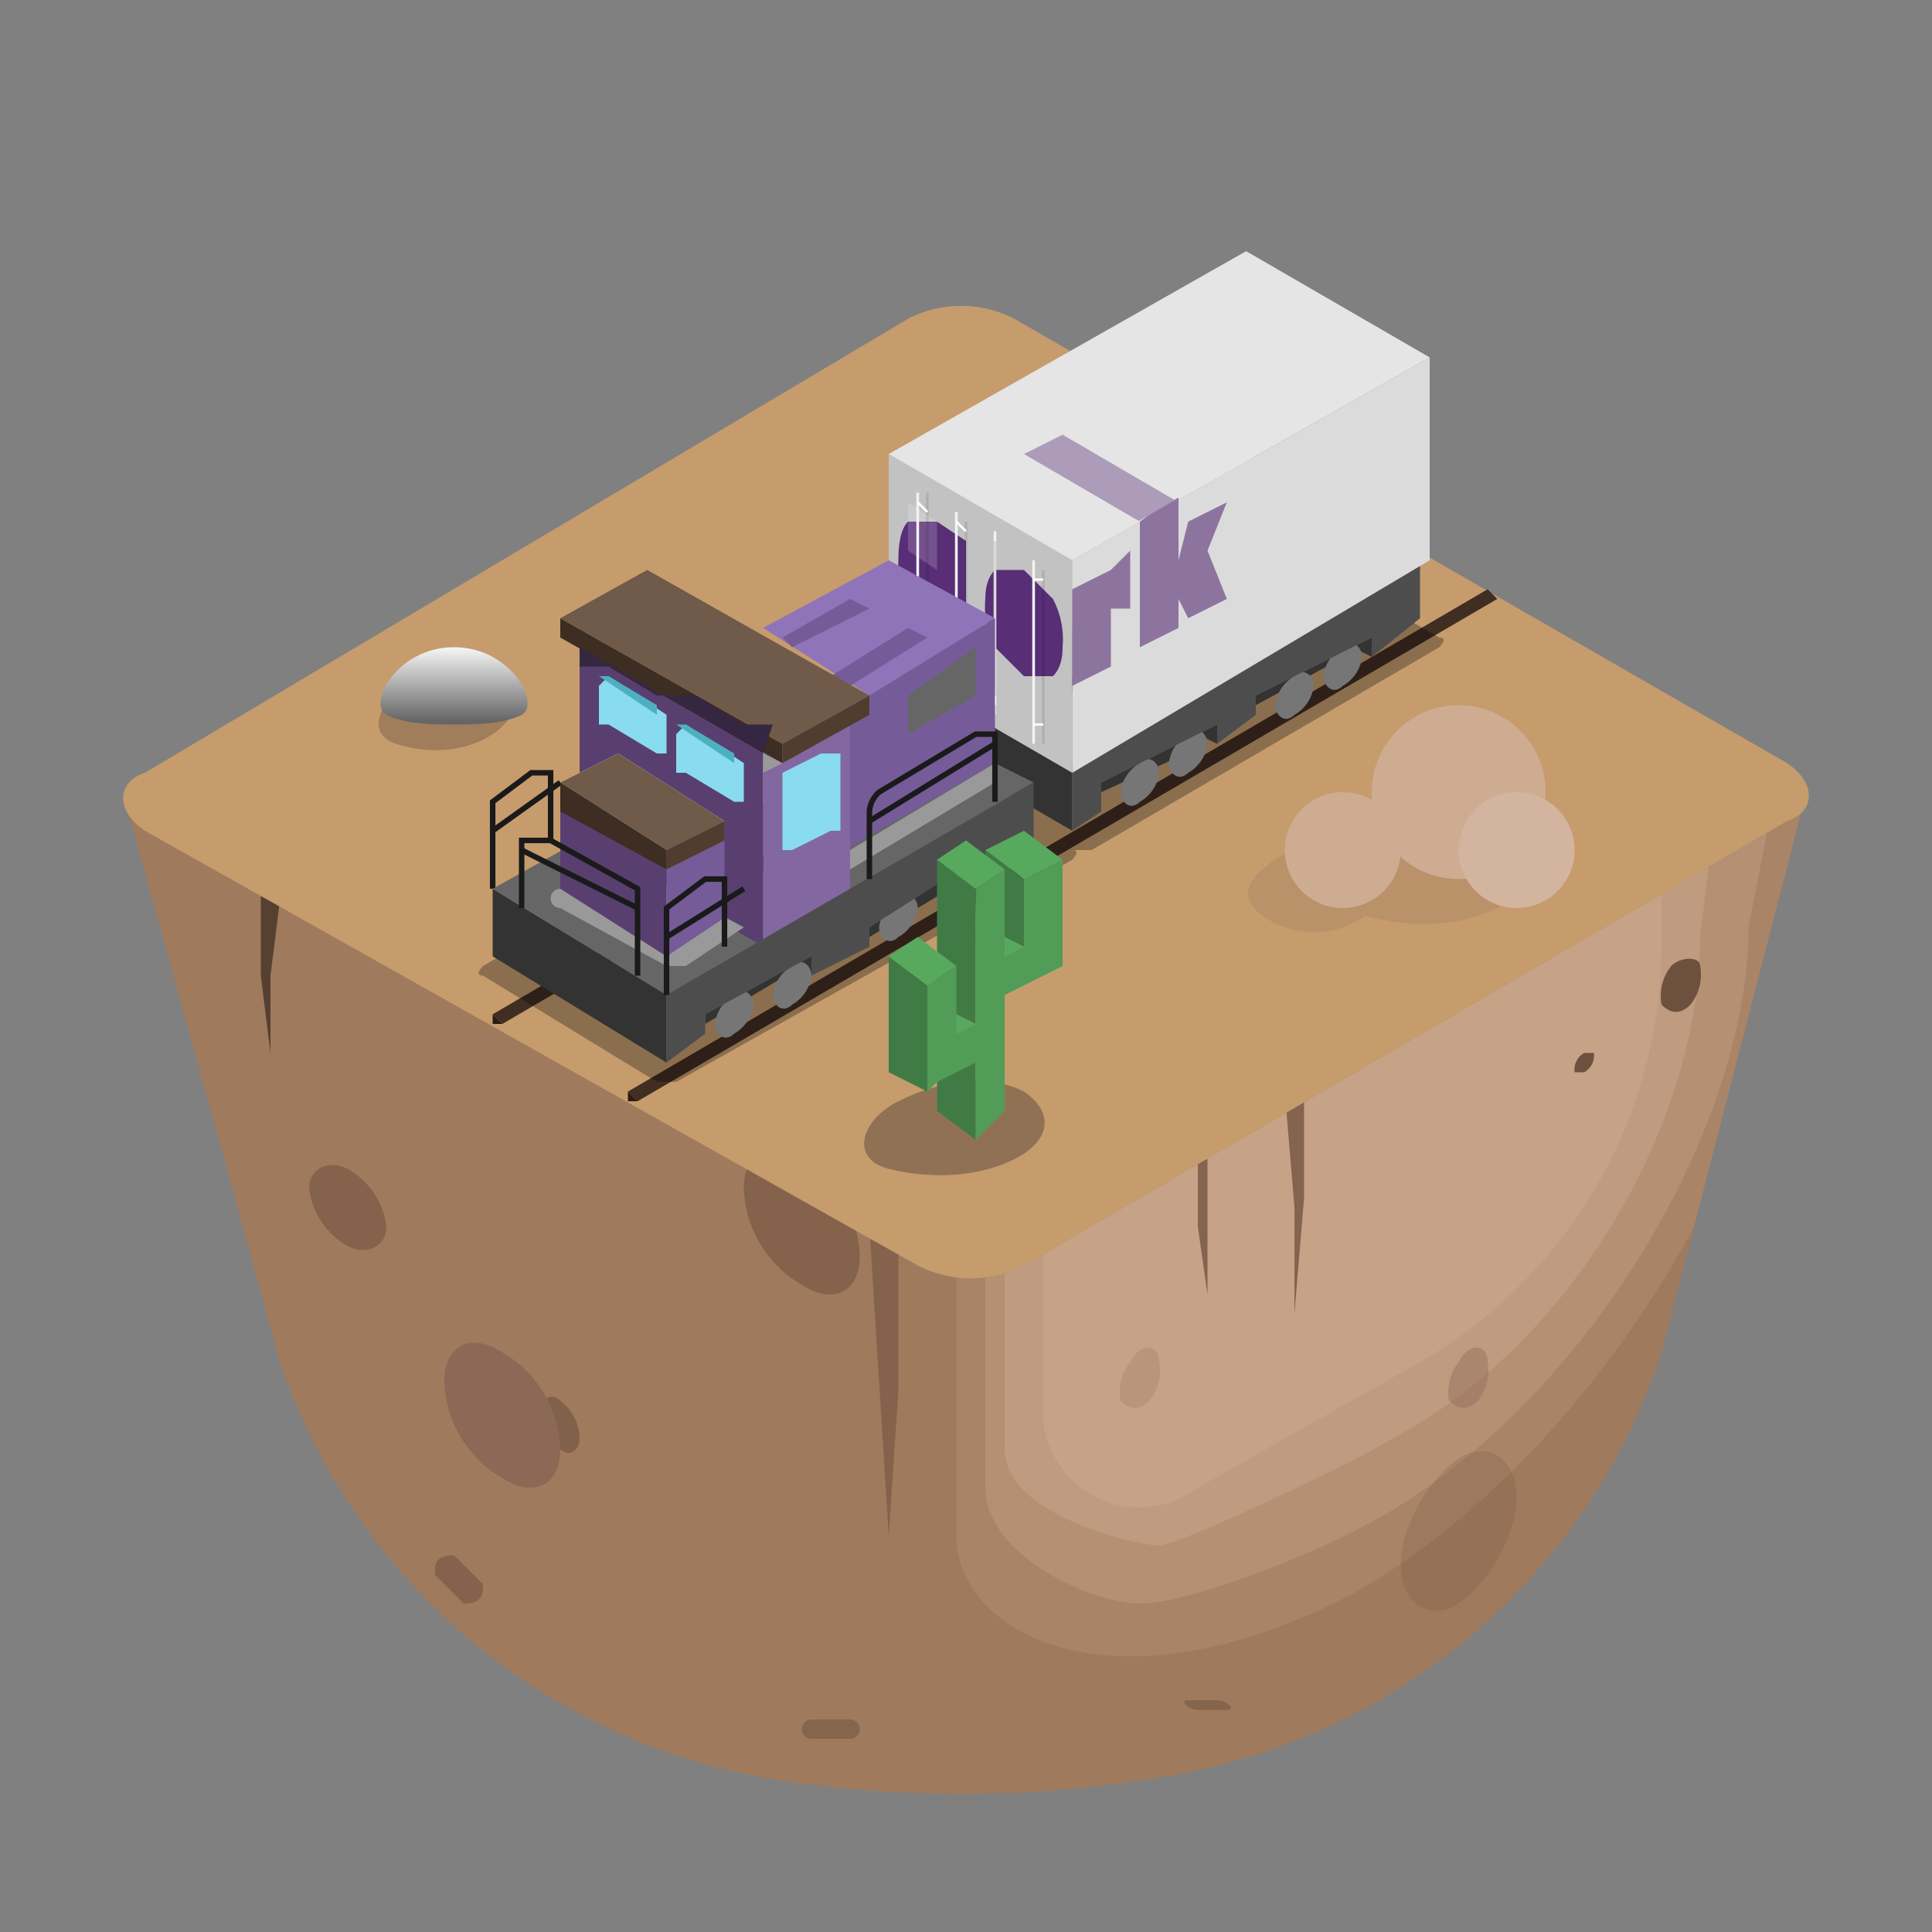 <svg xmlns="http://www.w3.org/2000/svg" xmlns:xlink="http://www.w3.org/1999/xlink" width="200" height="200" viewBox="0 0 200 200"><rect x="0" y="0" width="200" height="200" fill="#808080" stroke="none"/><defs><clipPath id="clip-path"><path id="_Clipping_Path_" data-name="&lt;Clipping Path&gt;" d="M185,85l-79,46a12,12,0,0,1-11,0L15,85l-2-2,16,58a65,65,0,0,0,50,43,124,124,0,0,0,41,0,65,65,0,0,0,52-44l15-58Z" fill="#a07a5c"/></clipPath><clipPath id="clip-path-2"><path d="M118,78h0Z" fill="none"/></clipPath><clipPath id="clip-path-3"><path d="M116,84h-2a4,4,0,0,1,2-3h1a4,4,0,0,0-2,3Z" fill="none"/></clipPath><clipPath id="clip-path-4"><path d="M123,75h0Z" fill="none"/></clipPath><clipPath id="clip-path-5"><path d="M122,81h-2a4,4,0,0,1,2-3h1a4,4,0,0,0-2,3Z" fill="none"/></clipPath><clipPath id="clip-path-6"><path d="M134,69h0Z" fill="none"/></clipPath><clipPath id="clip-path-7"><path d="M132,75h-2a4,4,0,0,1,2-3h1a4,4,0,0,0-2,3Z" fill="none"/></clipPath><clipPath id="clip-path-8"><path d="M139,66h0Z" fill="none"/></clipPath><clipPath id="clip-path-9"><path d="M138,72h-2a4,4,0,0,1,2-3h1a4,4,0,0,0-2,3Z" fill="none"/></clipPath><clipPath id="clip-path-10"><polygon points="111 58 111 84 89 71 89 45 111 58" fill="none"/></clipPath><clipPath id="clip-path-11"><polygon points="111 58 133 45 133 71 111 84 111 58" fill="none"/></clipPath><clipPath id="clip-path-12"><polygon points="89 45 111 32 133 45 111 58 89 45" fill="none"/></clipPath><clipPath id="clip-path-13"><path d="M77,102h0Z" fill="none"/></clipPath><clipPath id="clip-path-14"><path d="M75,108H73a4,4,0,0,1,2-3h1a4,4,0,0,0-2,3Z" fill="none"/></clipPath><clipPath id="clip-path-15"><path d="M82,99h0Z" fill="none"/></clipPath><clipPath id="clip-path-16"><path d="M80,105H79a4,4,0,0,1,2-3h1a4,4,0,0,0-2,3Z" fill="none"/></clipPath><clipPath id="clip-path-17"><path d="M94,93h0Z" fill="none"/></clipPath><clipPath id="clip-path-18"><path d="M92,98H90a4,4,0,0,1,2-3h1a4,4,0,0,0-2,3Z" fill="none"/></clipPath><clipPath id="clip-path-19"><path d="M99,90h0Z" fill="none"/></clipPath><clipPath id="clip-path-20"><path d="M97,95H96a4,4,0,0,1,2-3h1a4,4,0,0,0-2,3Z" fill="none"/></clipPath><linearGradient id="linear-gradient" x1="41.53" y1="69.31" x2="49.62" y2="69.31" gradientTransform="translate(117 25) rotate(90)" gradientUnits="userSpaceOnUse"><stop offset="0" stop-color="#fff"/><stop offset="1" stop-color="#666"/></linearGradient><clipPath id="clip-path-21"><path id="_Clipping_Path_2" data-name="&lt;Clipping Path&gt;" d="M-37,91l-79,46a12,12,0,0,1-11,0l-80-46-2-2,15,58a65,65,0,0,0,50,43,124,124,0,0,0,41,0,65,65,0,0,0,52-44l16-58Z" fill="#a07a5c"/></clipPath></defs><title>train</title><g style="isolation:isolate"><g id="train"><g id="cork"><path d="M13,82h0Z" fill="#b5885e"/><path id="_Clipping_Path_4" data-name="&lt;Clipping Path&gt;" d="M185,85l-79,46a12,12,0,0,1-11,0L15,85l-2-2,16,58a65,65,0,0,0,50,43,124,124,0,0,0,41,0,65,65,0,0,0,52-44l15-58Z" fill="#a07a5c"/><g clip-path="url(#clip-path)"><path d="M140,165c-25,13-41,4-41-6V98L199,45,185,95C185,117,165,151,140,165Z" fill="#ceac91" opacity="0.2"/><path d="M190,50l-9,46c0,21-17,49-38,61-7,4-20,9-25,9s-16-5-16-12V98Z" fill="#ceac91" opacity="0.3"/><path d="M181,55l-5,42c0,19-13,42-32,52-3,2-22,11-24,11s-16-3-16-10V98Z" fill="#ceac91" opacity="0.4"/><path d="M147,141l-23,13a10,10,0,0,1-16-9V97l64-37V98A50,50,0,0,1,147,141Z" fill="#ceac91" opacity="0.5"/></g><path d="M187,83h0Z" fill="#b5885e"/><polygon points="27 92 28 92 29 93 28 101 28 109 27 101 27 92" fill="#564031"/><polygon points="133 113 134 113 135 113 135 124 134 136 134 125 133 113" fill="#84644e"/><polygon points="124 120 124 120 125 120 125 127 125 134 124 127 124 120" fill="#84644e"/><polygon points="127 119 127 118 127 118 127 124 127 130 127 124 127 119" fill="#564031" style="mix-blend-mode:multiply"/><polygon points="90 127 92 127 93 128 93 144 92 159 91 143 90 127" fill="#84624c"/><path d="M60,149c0,1-1,2-2,1a5,5,0,0,1-2-4c0-1,1-2,2-1A5,5,0,0,1,60,149Z" fill="#6d513e" opacity="0.6"/><path d="M50,164c0,1,0,2-2,2l-3-3c0-1,0-2,2-2Z" fill="#84624c"/><path d="M88,180H84a1,1,0,0,1,0-2h4A1,1,0,0,1,88,180Z" fill="#6d513e" opacity="0.5"/><path d="M126,176c1,0,2,1,1,1h-3c-1,0-2-1-1-1Z" fill="#6d513e" opacity="0.5"/><path d="M154,141a5,5,0,0,1-1,4c-1,1-2,1-3,0a5,5,0,0,1,1-4C152,139,154,139,154,141Z" fill="#8c6856" opacity="0.4"/><path d="M176,100a5,5,0,0,1-1,4c-1,1-2,1-3,0a5,5,0,0,1,1-4C174,99,176,99,176,100Z" fill="#6d513e"/><path d="M165,109a2,2,0,0,1-1,2h-1a2,2,0,0,1,1-2Z" fill="#6d513e"/><path d="M120,141a5,5,0,0,1-1,4c-1,1-2,1-3,0a5,5,0,0,1,1-4C118,139,120,139,120,141Z" fill="#84624c" opacity="0.2"/><path d="M58,150c0,4-3,5-6,3a12,12,0,0,1-6-10c0-4,3-5,6-3A12,12,0,0,1,58,150Z" fill="#8c6856"/><path d="M89,130c0,4-3,5-6,3a12,12,0,0,1-6-10c0-4,3-5,6-3A12,12,0,0,1,89,130Z" fill="#84624c"/><path d="M40,127c0,2-2,3-4,2a8,8,0,0,1-4-6c0-2,2-3,4-2A8,8,0,0,1,40,127Z" fill="#84624c"/><path d="M157,155c0,4-3,9-6,11s-6,0-6-4,3-9,6-11S157,151,157,155Z" fill="#6d513e" opacity="0.2"/></g><g id="dessert"><path d="M185,79c3,2,3,5,0,6l-79,46a12,12,0,0,1-11,0L15,86c-3-2-3-5,0-6L94,33a12,12,0,0,1,11,0Z" fill="#c69c6d"/></g><g id="tracks"><g style="isolation:isolate"><polygon points="155 62 66 114 65 113 154 61 155 62" fill="#412e22"/><polygon points="155 62 155 62 66 114 66 114 155 62" fill="#3b291f"/><polygon points="66 114 66 114 65 114 65 113 66 114" fill="#291c15"/></g><g style="isolation:isolate"><polygon points="141 54 52 106 51 105 140 53 141 54" fill="#412e22"/><polygon points="141 54 141 54 52 106 52 106 141 54" fill="#3b291f"/><polygon points="52 106 52 106 51 106 51 105 52 106" fill="#291c15"/></g></g><g id="container"><g opacity="0.3"><path d="M111,88,92,77c-1,0,0-1,0-1l36-21h2l19,11c1,0,0,1,0,1L113,88Z"/></g><polygon points="92 68 111 79 111 86 92 75 92 68" fill="#333"/><polygon points="114 81 114 82 125 77 124 76 114 81" fill="#333"/><polygon points="124 76 126 77 126 75 124 76" fill="#333"/><g style="isolation:isolate"><g style="isolation:isolate"><g clip-path="url(#clip-path-2)"><g style="isolation:isolate"><path d="M118,79h0" fill="#7a7a7a"/><path d="M118,79h0" fill="#737373"/><path d="M119,79h0" fill="#6b6b6b"/><path d="M119,79h0" fill="#636363"/></g></g></g><g style="isolation:isolate"><g clip-path="url(#clip-path-3)"><g style="isolation:isolate"><path d="M116,84h0" fill="#545454"/><path d="M116,82h0" fill="#5c5c5c"/><path d="M116,81h0" fill="#636363"/><path d="M116,81h0" fill="#6b6b6b"/><path d="M116,81h0" fill="#737373"/><path d="M117,80h0" fill="#7a7a7a"/></g></g></g><path d="M118,79c1-1,2,0,2,1a4,4,0,0,1-2,3c-1,1-2,0-2-1A4,4,0,0,1,118,79Z" fill="#767676"/></g><g style="isolation:isolate"><g style="isolation:isolate"><g clip-path="url(#clip-path-4)"><g style="isolation:isolate"><path d="M123,76h0" fill="#7a7a7a"/><path d="M124,76h0" fill="#737373"/><path d="M124,76h0" fill="#6b6b6b"/><path d="M124,76h0" fill="#636363"/></g></g></g><g style="isolation:isolate"><g clip-path="url(#clip-path-5)"><g style="isolation:isolate"><path d="M122,81h0" fill="#545454"/><path d="M121,79h0" fill="#5c5c5c"/><path d="M121,78h0" fill="#636363"/><path d="M121,78h0" fill="#6b6b6b"/><path d="M122,77h0" fill="#737373"/><path d="M122,77h0" fill="#7a7a7a"/></g></g></g><path d="M123,76c1-1,2,0,2,1a4,4,0,0,1-2,3c-1,1-2,0-2-1A4,4,0,0,1,123,76Z" fill="#767676"/></g><polygon points="130 72 130 73 141 67 140 67 130 72" fill="#333"/><polygon points="140 67 142 68 142 66 140 67" fill="#333"/><g style="isolation:isolate"><g style="isolation:isolate"><g clip-path="url(#clip-path-6)"><g style="isolation:isolate"><path d="M134,70h0" fill="#7a7a7a"/><path d="M134,70h0" fill="#737373"/><path d="M135,70h0" fill="#6b6b6b"/><path d="M135,70h0" fill="#636363"/></g></g></g><g style="isolation:isolate"><g clip-path="url(#clip-path-7)"><g style="isolation:isolate"><path d="M132,75h0" fill="#545454"/><path d="M132,73h0" fill="#5c5c5c"/><path d="M132,72h0" fill="#636363"/><path d="M132,72h0" fill="#6b6b6b"/><path d="M132,71h0" fill="#737373"/><path d="M133,71h0" fill="#7a7a7a"/></g></g></g><path d="M134,70c1-1,2,0,2,1a4,4,0,0,1-2,3c-1,1-2,0-2-1A4,4,0,0,1,134,70Z" fill="#767676"/></g><g style="isolation:isolate"><g style="isolation:isolate"><g clip-path="url(#clip-path-8)"><g style="isolation:isolate"><path d="M139,67h0" fill="#7a7a7a"/><path d="M140,67h0" fill="#737373"/><path d="M140,67h0" fill="#6b6b6b"/><path d="M140,67h0" fill="#636363"/></g></g></g><g style="isolation:isolate"><g clip-path="url(#clip-path-9)"><g style="isolation:isolate"><path d="M138,72h0" fill="#545454"/><path d="M137,69h0" fill="#5c5c5c"/><path d="M137,69h0" fill="#636363"/><path d="M137,69h0" fill="#6b6b6b"/><path d="M138,68h0" fill="#737373"/><path d="M138,68h0" fill="#7a7a7a"/></g></g></g><path d="M139,67c1-1,2,0,2,1a4,4,0,0,1-2,3c-1,1-2,0-2-1A4,4,0,0,1,139,67Z" fill="#767676"/></g><polygon points="147 64 142 68 142 66 130 72 130 74 126 77 126 75 114 81 114 84 111 86 111 79 147 58 147 64" fill="#4d4d4d"/><g style="isolation:isolate"><polygon points="111 58 111 80 92 69 92 47 111 58" fill="#c2c2c2"/><polygon points="111 58 148 37 148 58 111 80 111 58" fill="#dbdbdb"/><polygon points="92 47 129 26 148 37 111 58 92 47" fill="#e5e5e5"/></g><g id="cork_logo" data-name="cork logo"><g style="isolation:isolate"><g clip-path="url(#clip-path-10)"><path d="M98,54H94q-1,1-1,4a10,10,0,0,0,1,5l3,3h3V62H98l2,2V56h0l-3-2" fill="#582e77"/><path d="M106,59h-3q-1,1-1,3a9,9,0,0,0,1,5l3,3h3q1-1,1-3a9,9,0,0,0-1-5l-3-3" fill="#582e77"/></g></g><g opacity="0.6" style="isolation:isolate"><g clip-path="url(#clip-path-11)"><path d="M117,57l-2,2h0l-4,2V71l4-2V63h2V57" fill="#582e77"/><polyline points="122 51 118 54 118 67 122 65 122 62 122 62 123 64 127 62 125 57 127 52 123 54 122 58 122 58 122 51" fill="#582e77"/></g></g><g opacity="0.4" style="isolation:isolate"><g clip-path="url(#clip-path-12)"><polyline points="110 45 106 47 118 54 122 52 110 45" fill="#582e77"/></g></g></g><g id="labels" opacity="0.17"><path d="M110,61l-5-3h0l5,3h0Z" fill="#fff"/><path d="M110,63l-3-2h0l3,2h0Z" fill="#fff"/><path d="M110,64l-3-2h0l3,2h0Z" fill="#fff"/><path d="M110,67l-3-2h0l3,2h0Z" fill="#fff"/><path d="M110,69l-3-2h0l3,2h0Z" fill="#fff"/><path d="M110,76l-3-2h0l3,2h0Z" fill="#fff"/><path d="M110,77l-3-2h0l3,2h0Z" fill="#fff"/><path d="M97,59l-3-2h0V52h0l3,2h0v4Z" fill="#fff"/></g><g id="door_locks" data-name="door locks"><line x1="99" y1="53" x2="99" y2="71" fill="none" stroke="#f2f2f2" stroke-miterlimit="10" stroke-width="0.28"/><line x1="100" y1="54" x2="100" y2="72" fill="none" stroke="#000" stroke-miterlimit="10" stroke-width="0.28" opacity="0.1"/><line x1="99" y1="54" x2="100" y2="55" fill="none" stroke="#fff" stroke-miterlimit="10" stroke-width="0.24"/><line x1="99" y1="70" x2="100" y2="70" fill="none" stroke="#fff" stroke-miterlimit="10" stroke-width="0.24"/><line x1="95" y1="51" x2="95" y2="69" fill="none" stroke="#f2f2f2" stroke-miterlimit="10" stroke-width="0.28"/><line x1="96" y1="51" x2="96" y2="70" fill="none" stroke="#000" stroke-miterlimit="10" stroke-width="0.28" opacity="0.1"/><line x1="95" y1="52" x2="96" y2="53" fill="none" stroke="#fff" stroke-miterlimit="10" stroke-width="0.24"/><line x1="95" y1="68" x2="96" y2="68" fill="none" stroke="#fff" stroke-miterlimit="10" stroke-width="0.24"/><line x1="107" y1="58" x2="107" y2="77" fill="none" stroke="#f2f2f2" stroke-miterlimit="10" stroke-width="0.28"/><line x1="108" y1="59" x2="108" y2="77" fill="none" stroke="#000" stroke-miterlimit="10" stroke-width="0.28" opacity="0.1"/><line x1="107" y1="60" x2="108" y2="60" fill="none" stroke="#fff" stroke-miterlimit="10" stroke-width="0.24"/><line x1="107" y1="75" x2="108" y2="75" fill="none" stroke="#fff" stroke-miterlimit="10" stroke-width="0.24"/><line x1="103" y1="55" x2="103" y2="74" fill="none" stroke="#f2f2f2" stroke-miterlimit="10" stroke-width="0.28"/><line x1="103" y1="56" x2="103" y2="74" fill="none" stroke="#000" stroke-miterlimit="10" stroke-width="0.28" opacity="0.1"/><line x1="103" y1="57" x2="103" y2="57" fill="none" stroke="#fff" stroke-miterlimit="10" stroke-width="0.24"/><line x1="103" y1="72" x2="103" y2="73" fill="none" stroke="#fff" stroke-miterlimit="10" stroke-width="0.24"/></g></g><g id="small_train" data-name="small train"><g opacity="0.3"><path d="M68,112,50,101c-1,0,0-1,0-1L90,77h2l19,11c1,0,0,1,0,1L70,112Z"/></g><path d="M51,92V83l4-3h2v7" fill="none" stroke="#1a1a1a" stroke-miterlimit="10" stroke-width="0.57"/><line x1="51" y1="86" x2="58" y2="81" fill="none" stroke="#1a1a1a" stroke-miterlimit="10" stroke-width="0.57"/><polygon points="51 92 69 103 69 110 51 99 51 92" fill="#333"/><polygon points="79 98 60 87 60 67 79 78 79 98" fill="#593f70"/><polygon points="79 98 69 103 51 92 60 87 79 98" fill="#666"/><polygon points="64 78 75 85 69 88 58 81 64 78" fill="#f2f2f2"/><polygon points="88 88 103 79 103 64 88 73 88 88" fill="#765b99"/><polygon points="88 92 107 81 103 79 84 90 88 92" fill="#666"/><polygon points="79 102 79 78 88 73 88 97 79 102" fill="#8367a0"/><polygon points="92 58 103 64 90 72 79 65 92 58" fill="#8f74ba"/><polygon points="73 105 73 106 83 100 82 100 73 105" fill="#333"/><polygon points="82 100 84 101 84 99 82 100" fill="#333"/><g style="isolation:isolate"><g style="isolation:isolate"><g clip-path="url(#clip-path-13)"><g style="isolation:isolate"><path d="M76,103h0" fill="#7a7a7a"/><path d="M77,103h0" fill="#737373"/><path d="M77,103h0" fill="#6b6b6b"/><path d="M78,103h0" fill="#636363"/></g></g></g><g style="isolation:isolate"><g clip-path="url(#clip-path-14)"><g style="isolation:isolate"><path d="M75,108h0" fill="#545454"/><path d="M74,106h0" fill="#5c5c5c"/><path d="M75,105h0" fill="#636363"/><path d="M75,105h0" fill="#6b6b6b"/><path d="M75,104h0" fill="#737373"/><path d="M75,104h0" fill="#7a7a7a"/></g></g></g><path d="M76,103c1-1,2,0,2,1a4,4,0,0,1-2,3c-1,1-2,0-2-1A4,4,0,0,1,76,103Z" fill="#767676"/></g><g style="isolation:isolate"><g style="isolation:isolate"><g clip-path="url(#clip-path-15)"><g style="isolation:isolate"><path d="M82,100h0" fill="#7a7a7a"/><path d="M82,100h0" fill="#737373"/><path d="M83,100h0" fill="#6b6b6b"/><path d="M83,100h0" fill="#636363"/></g></g></g><g style="isolation:isolate"><g clip-path="url(#clip-path-16)"><g style="isolation:isolate"><path d="M80,105h0" fill="#545454"/><path d="M80,103h0" fill="#5c5c5c"/><path d="M80,102h0" fill="#636363"/><path d="M80,102h0" fill="#6b6b6b"/><path d="M80,101h0" fill="#737373"/><path d="M81,101h0" fill="#7a7a7a"/></g></g></g><path d="M82,100c1-1,2,0,2,1a4,4,0,0,1-2,3c-1,1-2,0-2-1A4,4,0,0,1,82,100Z" fill="#767676"/></g><polygon points="90 96 90 97 100 91 99 90 90 96" fill="#333"/><polygon points="99 90 101 91 101 89 99 90" fill="#333"/><g style="isolation:isolate"><g style="isolation:isolate"><g clip-path="url(#clip-path-17)"><g style="isolation:isolate"><path d="M93,93h0" fill="#7a7a7a"/><path d="M94,93h0" fill="#737373"/><path d="M94,93h0" fill="#6b6b6b"/><path d="M94,93h0" fill="#636363"/></g></g></g><g style="isolation:isolate"><g clip-path="url(#clip-path-18)"><g style="isolation:isolate"><path d="M92,98h0" fill="#545454"/><path d="M91,96h0" fill="#5c5c5c"/><path d="M91,96h0" fill="#636363"/><path d="M92,95h0" fill="#6b6b6b"/><path d="M92,95h0" fill="#737373"/><path d="M92,94h0" fill="#7a7a7a"/></g></g></g><path d="M93,93c1-1,2,0,2,1a4,4,0,0,1-2,3c-1,1-2,0-2-1A4,4,0,0,1,93,93Z" fill="#767676"/></g><g style="isolation:isolate"><g style="isolation:isolate"><g clip-path="url(#clip-path-19)"><g style="isolation:isolate"><path d="M99,90h0" fill="#7a7a7a"/><path d="M99,90h0" fill="#737373"/><path d="M100,90h0" fill="#6b6b6b"/><path d="M100,90h0" fill="#636363"/></g></g></g><g style="isolation:isolate"><g clip-path="url(#clip-path-20)"><g style="isolation:isolate"><path d="M97,95h0" fill="#545454"/><path d="M97,93h0" fill="#5c5c5c"/><path d="M97,92h0" fill="#636363"/><path d="M97,92h0" fill="#6b6b6b"/><path d="M97,92h0" fill="#737373"/><path d="M98,91h0" fill="#7a7a7a"/></g></g></g><path d="M99,90c1-1,2,0,2,1a4,4,0,0,1-2,3c-1,1-2,0-2-1A4,4,0,0,1,99,90Z" fill="#767676"/></g><polygon points="107 88 101 91 101 89 90 96 90 98 84 101 84 99 73 105 73 107 69 110 69 103 107 81 107 88" fill="#4d4d4d"/><polygon points="96 66 94 65 86 70 88 71 96 66" fill="#765b99"/><polygon points="90 63 88 62 81 66 82 67 90 63" fill="#765b99"/><polygon points="94 72 94 76 101 72 101 67 94 72" fill="#666" style="mix-blend-mode:multiply"/><path d="M81,81v7h1l4-2h1V78H85l-4,2Z" fill="#89dbef"/><polygon points="58 66 81 79 81 77 58 64 58 66" fill="#3d2d22"/><polygon points="90 74 81 79 81 77 90 72 90 74" fill="#513d2f"/><polygon points="67 59 90 72 81 77 58 64 67 59" fill="#705a4a"/><path d="M62,71v4h1l5,3h1V74l-6-4Z" fill="#89dbef"/><path d="M70,76v4h1l5,3h1V79l-6-4Z" fill="#89dbef"/><path d="M79,78,60,67v2h3l5,3h4l5,3h3Z" fill="#352742"/><path d="M68,73l-5-3H62l6,4H68Z" fill="#4db0c1"/><path d="M76,78l-5-3H70l6,4H76Z" fill="#4db0c1"/><polyline points="79 80 81 79 79 78" fill="#999" style="mix-blend-mode:multiply"/><path d="M58,94l11,6h2l6-4L64,89l-6,3A1,1,0,0,0,58,94Z" fill="#999" style="mix-blend-mode:multiply"/><polygon points="58 81 58 92 69 99 69 88 58 81" fill="#593f70"/><polygon points="75 95 69 99 69 88 75 85 75 95" fill="#765b99"/><polygon points="58 84 58 81 69 88 69 90 58 84" fill="#3d2d22"/><polygon points="75 85 75 87 69 90 69 88 75 85" fill="#513d2f"/><polygon points="64 78 75 85 69 88 58 81 64 78" fill="#705a4a"/><path d="M69,103V94l4-3h2v7" fill="none" stroke="#1a1a1a" stroke-miterlimit="10" stroke-width="0.57"/><line x1="69" y1="97" x2="77" y2="92" fill="none" stroke="#1a1a1a" stroke-miterlimit="10" stroke-width="0.57"/><path d="M66,101V92l-9-5H54v7" fill="none" stroke="#1a1a1a" stroke-miterlimit="10" stroke-width="0.57"/><line x1="66" y1="94" x2="54" y2="88" fill="none" stroke="#1a1a1a" stroke-miterlimit="10" stroke-width="0.57"/><polygon points="88 88 88 90 103 81 103 79 88 88" fill="#999" style="mix-blend-mode:multiply"/><path d="M90,91V84a3,3,0,0,1,1-2l10-6h2v7" fill="none" stroke="#1a1a1a" stroke-miterlimit="10" stroke-width="0.57"/><line x1="90" y1="85" x2="103" y2="77" fill="none" stroke="#1a1a1a" stroke-miterlimit="10" stroke-width="0.57"/></g><g id="cactus"><path d="M106,113c3,2,3,5-1,7s-9,2-13,1-3-5,1-7S102,111,106,113Z" fill="#917154"/><path d="M156,87c3,2,3,5-1,7s-9,2-13,1-3-5,1-7S153,86,156,87Z" fill="#ba926a"/><path d="M142,89c2,1,2,4-1,6s-7,2-10,0-2-4,1-6S140,87,142,89Z" fill="#ba926a"/><g style="isolation:isolate"><polygon points="101 118 97 115 97 108 101 110 101 118" fill="#407b45"/><polygon points="104 99 100 97 102 96 106 98 104 99" fill="#57a95e"/><polygon points="99 107 95 105 97 104 101 106 99 107" fill="#57a95e"/><polygon points="106 91 102 88 106 86 110 89 106 91" fill="#57a95e"/><polygon points="106 98 102 96 102 88 106 91 106 98" fill="#407b45"/><polygon points="96 113 92 111 92 99 96 102 96 113" fill="#407b45"/><polygon points="101 106 97 104 97 89 101 92 101 106" fill="#407b45"/><polygon points="96 102 92 99 95 97 99 100 96 102" fill="#57a95e"/><polygon points="101 92 97 89 100 87 104 90 101 92" fill="#57a95e"/><polygon points="104 90 104 99 106 98 106 91 110 89 110 100 108 101 106 102 104 103 104 115 101 118 101 110 97 112 96 113 96 102 99 100 99 107 101 106 101 92 104 90" fill="#519c57"/></g><circle cx="151" cy="82" r="9" fill="#ceac91"/><circle cx="157" cy="88" r="6" fill="#d3b49f"/><circle cx="139" cy="88" r="6" fill="#ceac91"/><path d="M52,70c2,1,2,4-1,6s-7,2-10,1-2-4,1-6S50,69,52,70Z" fill="#917154" opacity="0.71"/><path d="M47,75c-2,0-5,0-7-1s1-7,7-7,9,6,7,7S49,75,47,75Z" fill="url(#linear-gradient)"/></g></g><g id="Boat-2" data-name="Boat"><g id="water_and_cork" data-name="water and cork"><path id="_Clipping_Path_5" data-name="&lt;Clipping Path&gt;" d="M-37,91l-79,46a12,12,0,0,1-11,0l-80-46-2-2,15,58a65,65,0,0,0,50,43,124,124,0,0,0,41,0,65,65,0,0,0,52-44l16-58Z" fill="#a07a5c"/><g clip-path="url(#clip-path-21)"><path d="M15,84c5,3,5,7,0,10l-127,74c-5,3-13,3-18,0L-258,95c-5-3-5-7,0-10l127-74c5-3,13-3,18,0Z" fill="#36949e"/></g><path id="_Clipping_Path_6" data-name="&lt;Clipping Path&gt;" d="M-37,91l-79,46a12,12,0,0,1-11,0l-80-46-2-2,15,58a65,65,0,0,0,50,43,124,124,0,0,0,41,0,65,65,0,0,0,52-44l16-58Z" fill="#a07a5c"/><g clip-path="url(#clip-path-21)"><path d="M15,84c5,3,5,7,0,10l-127,74c-5,3-13,3-18,0L-258,95c-5-3-5-7,0-10l127-74c5-3,13-3,18,0Z" fill="#36949e"/></g></g></g></g></svg>